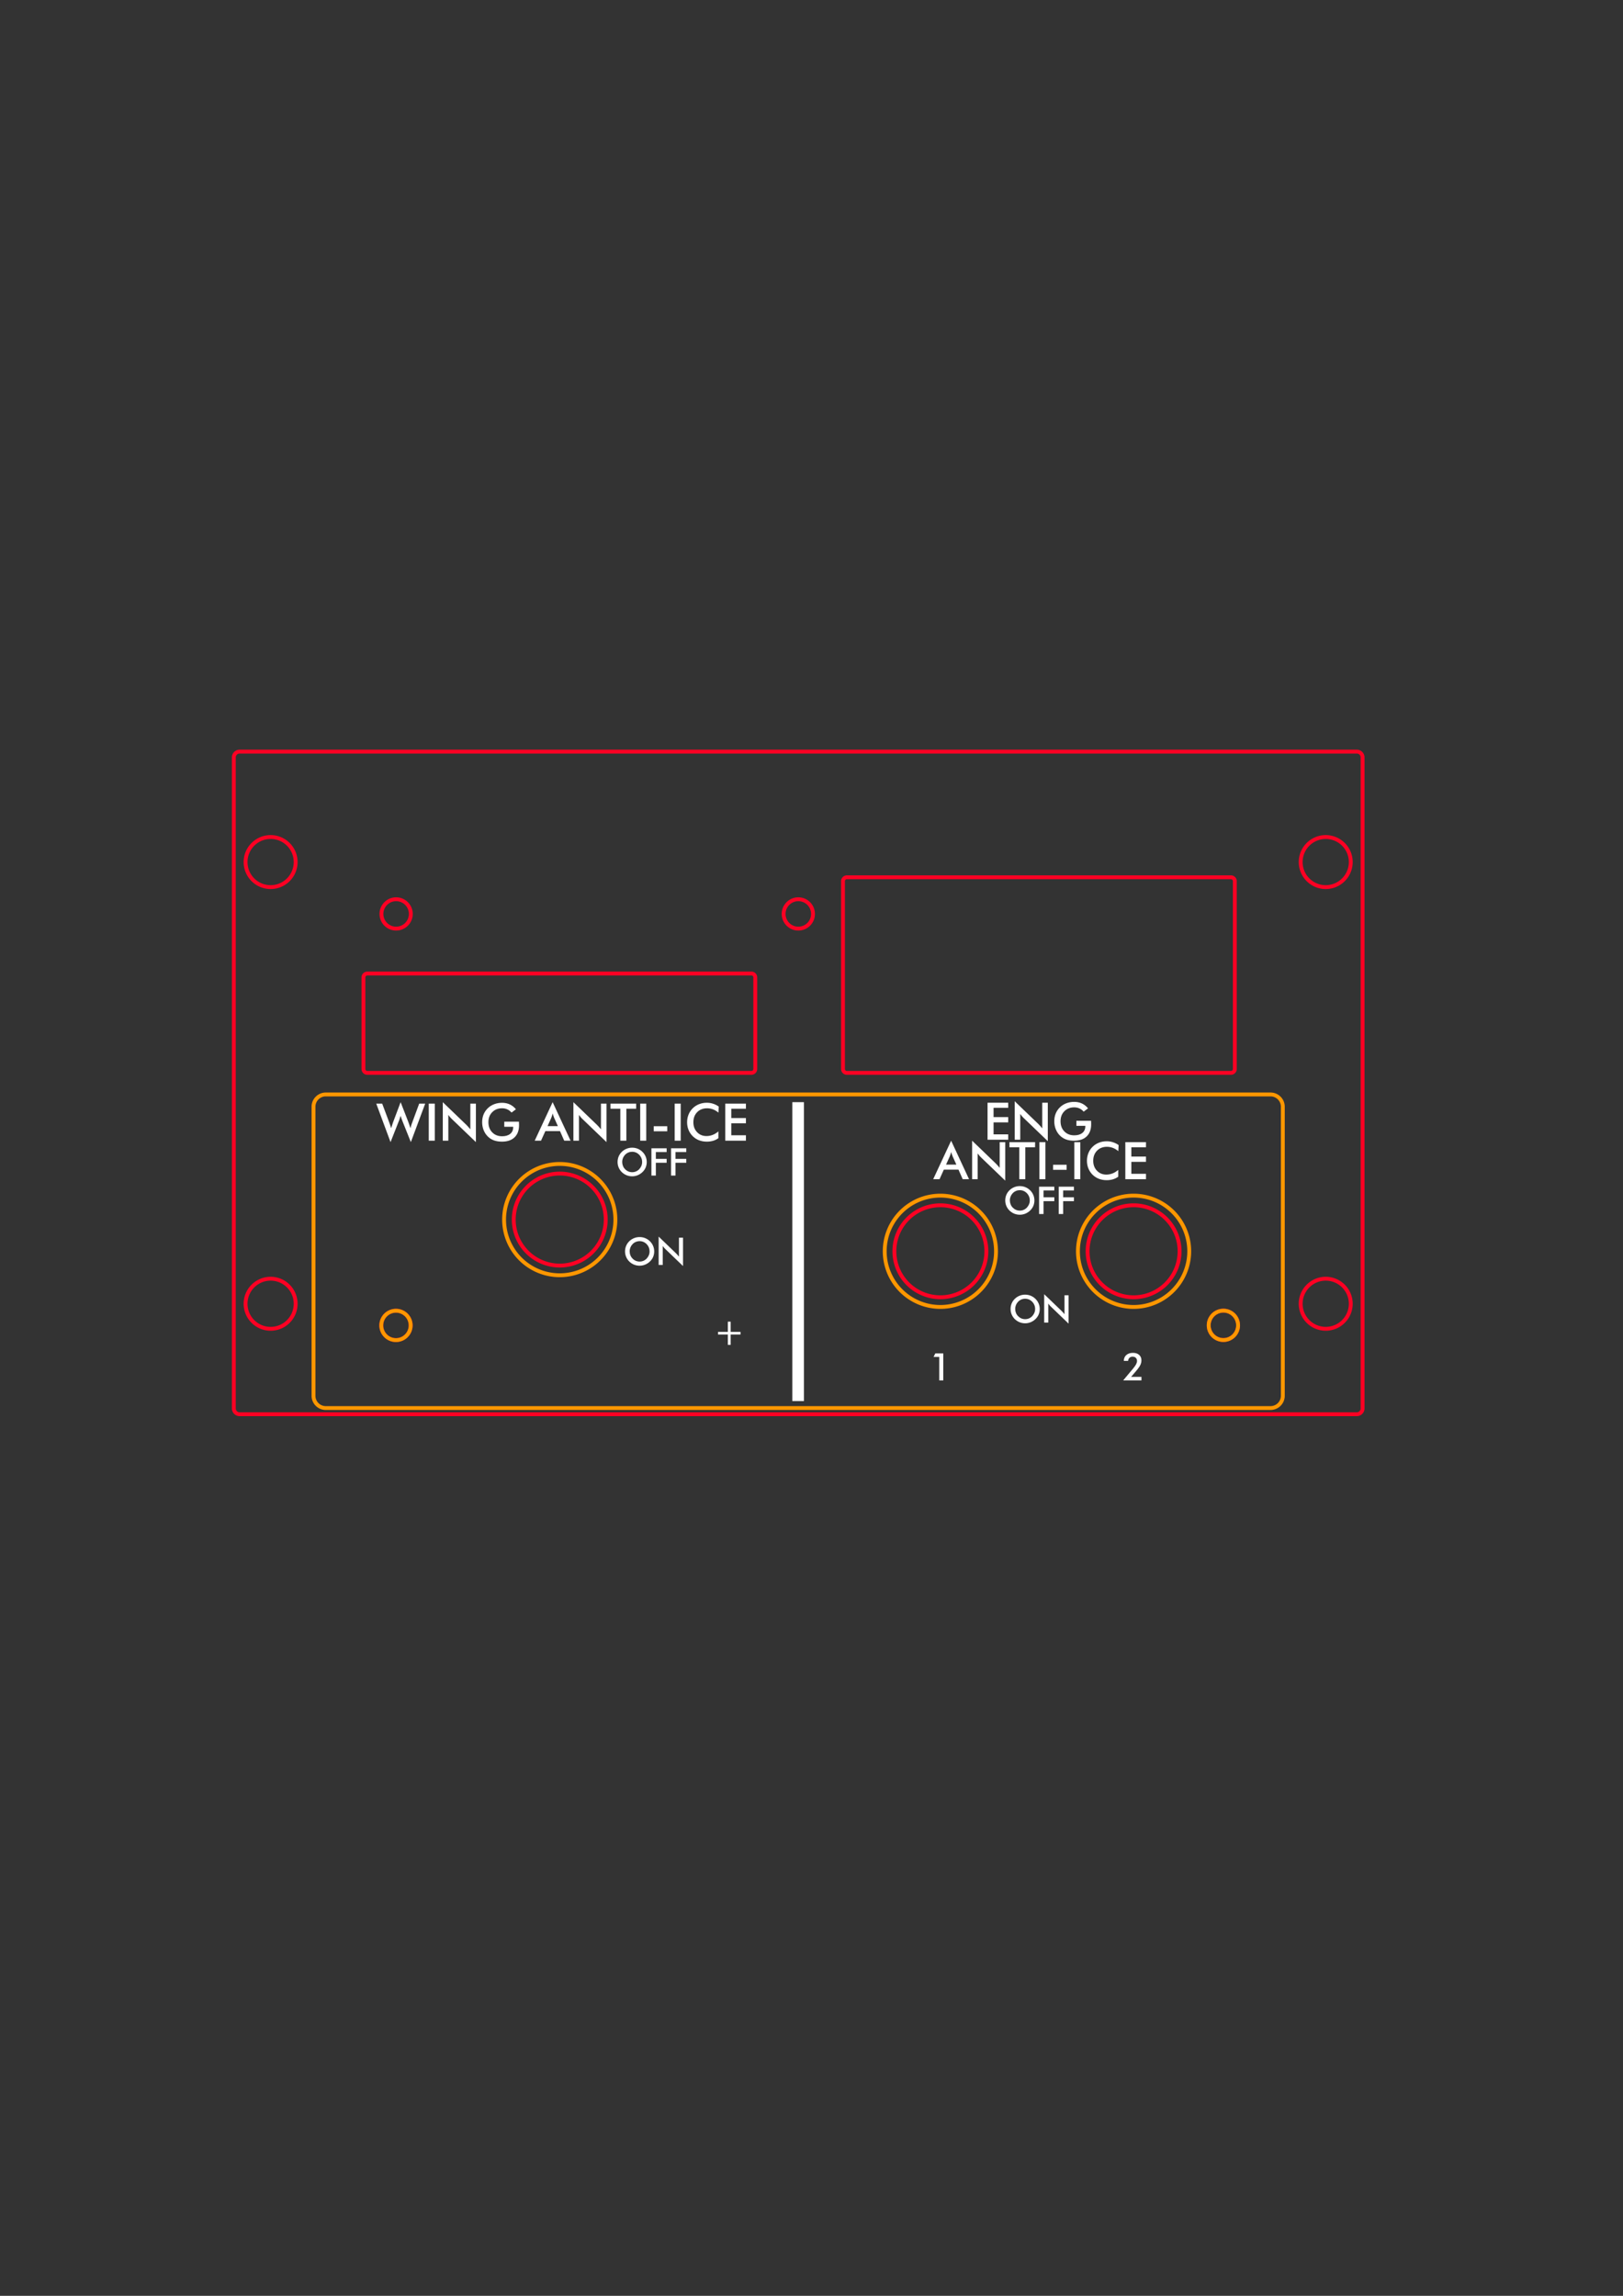 <?xml version="1.0" encoding="UTF-8" standalone="no"?>
<!-- Created with Inkscape (http://www.inkscape.org/) -->

<svg
   width="210mm"
   height="297mm"
   viewBox="0 0 210 297"
   version="1.1"
   id="svg11552"
   xml:space="preserve"
   inkscape:version="1.3 (0e150ed6c4, 2023-07-21)"
   sodipodi:docname="OH_09_V2.svg"
   inkscape:export-filename=".\OH-09.pdf"
   inkscape:export-xdpi="96"
   inkscape:export-ydpi="96"
   xmlns:inkscape="http://www.inkscape.org/namespaces/inkscape"
   xmlns:sodipodi="http://sodipodi.sourceforge.net/DTD/sodipodi-0.dtd"
   xmlns="http://www.w3.org/2000/svg"
   xmlns:svg="http://www.w3.org/2000/svg"><rect x="0" y="0" width="210" height="297" fill="#333333" stroke="none"/><sodipodi:namedview
     id="namedview11554"
     pagecolor="#505050"
     bordercolor="#ffffff"
     borderopacity="1"
     inkscape:showpageshadow="0"
     inkscape:pageopacity="0"
     inkscape:pagecheckerboard="1"
     inkscape:deskcolor="#505050"
     inkscape:document-units="mm"
     showgrid="false"
     inkscape:zoom="1.4142136"
     inkscape:cx="108.18734"
     inkscape:cy="558.96792"
     inkscape:current-layer="layer1"
     showguides="true"><sodipodi:guide
       position="103.27,199.768"
       orientation="1,0"
       id="guide16430"
       inkscape:locked="false" /><sodipodi:guide
       position="40.564,137.44"
       orientation="1,0"
       id="guide16432"
       inkscape:locked="false" /><sodipodi:guide
       position="59.867,135.124"
       orientation="0,-1"
       id="guide16434"
       inkscape:locked="false" /><sodipodi:guide
       position="72.598,135.124"
       orientation="1,0"
       id="guide16436"
       inkscape:locked="false" /><sodipodi:guide
       position="134.512,135.124"
       orientation="1,0"
       id="guide19380"
       inkscape:locked="false" /><sodipodi:guide
       position="91.491,154.419"
       orientation="0,-1"
       id="guide19382"
       inkscape:locked="false" /><sodipodi:guide
       position="134.512,146.851"
       orientation="0,-1"
       id="guide20198"
       inkscape:locked="false" /><sodipodi:guide
       position="134.641,127.674"
       orientation="0,-1"
       id="guide21273"
       inkscape:locked="false" /><sodipodi:guide
       position="121.673,127.856"
       orientation="1,0"
       id="guide23695"
       inkscape:locked="false" /><sodipodi:guide
       position="146.673,127.774"
       orientation="1,0"
       id="guide23732"
       inkscape:locked="false" /><sodipodi:guide
       position="122.078,116.825"
       orientation="0,-1"
       id="guide23734"
       inkscape:locked="false" /></sodipodi:namedview><defs
     id="defs11549"><rect
       x="173.219"
       y="535.16"
       width="201.206"
       height="40.472"
       id="rect16372" /><rect
       x="173.219"
       y="535.16"
       width="201.206"
       height="40.472"
       id="rect16372-7" /><rect
       x="173.219"
       y="535.16"
       width="201.206"
       height="40.472"
       id="rect16372-0" /><rect
       x="173.219"
       y="535.16"
       width="201.206"
       height="40.472"
       id="rect16372-7-3" /><rect
       x="173.219"
       y="535.16"
       width="201.206"
       height="40.472"
       id="rect16372-7-3-6" /><rect
       x="173.219"
       y="535.16"
       width="201.206"
       height="40.472"
       id="rect16372-7-3-68" /><rect
       x="173.219"
       y="535.16"
       width="201.206"
       height="40.472"
       id="rect16372-7-3-9" /><rect
       x="173.219"
       y="535.16"
       width="201.206"
       height="40.472"
       id="rect16372-7-3-9-9" /><rect
       x="173.219"
       y="535.16"
       width="201.206"
       height="40.472"
       id="rect16372-7-3-6-7" /><rect
       x="173.219"
       y="535.16"
       width="201.206"
       height="40.472"
       id="rect16372-7-3-6-8" /><rect
       x="173.219"
       y="535.16"
       width="201.206"
       height="40.472"
       id="rect16372-7-3-6-8-6" /></defs><g
     inkscape:label="Layer 1"
     inkscape:groupmode="layer"
     id="layer1"
     style="display:inline"><g
       id="g1"
       transform="matrix(10,0,0,10,30.245,97.232)"
       style="display:inline;fill:none;stroke:#ff0023;stroke-width:0.05;stroke-dasharray:none;stroke-opacity:1"><path
         d="m 7.228,-4.286 a 0.075,0.075 -90 0 1 0.075,0.075 v 8.422 a 0.075,0.075 0 0 1 -0.075,0.075 h -14.455 a 0.075,0.075 90 0 1 -0.075,-0.075 v -8.422 a 0.075,0.075 -180 0 1 0.075,-0.075 z"
         transform="matrix(1,0,0,-1,7.303,4.286)"
         fill="#000000"
         stroke-linecap="round"
         stroke-linejoin="round"
         id="path1"
         style="fill:none;stroke:#ff0023;stroke-width:0.05;stroke-dasharray:none;stroke-opacity:1" /><path
         d="m -0.188,2.186 a 0.19,0.19 0 1 1 0.38,0 0.19,0.19 0 1 1 -0.38,0 z"
         transform="matrix(1,0,0,-1,7.303,4.286)"
         fill="#ffffff"
         stroke="#000000"
         stroke-width="0.001cm"
         stroke-linecap="round"
         stroke-linejoin="round"
         id="path2"
         style="fill:none;stroke:#ff0023;stroke-width:0.05;stroke-dasharray:none;stroke-opacity:1" /><path
         d="m 5.312,-3.136 a 0.19,0.19 0 1 1 0.38,0 0.19,0.19 0 1 1 -0.38,0 z"
         transform="matrix(1,0,0,-1,7.303,4.286)"
         fill="#ffffff"
         stroke="#000000"
         stroke-width="0.001cm"
         stroke-linecap="round"
         stroke-linejoin="round"
         id="path3"
         style="fill:none;stroke:#ff0023;stroke-width:0.05;stroke-dasharray:none;stroke-opacity:1" /><path
         d="m -5.392,2.186 a 0.19,0.19 0 1 1 0.38,0 0.19,0.19 0 1 1 -0.38,0 z"
         transform="matrix(1,0,0,-1,7.303,4.286)"
         fill="#ffffff"
         stroke="#000000"
         stroke-width="0.001cm"
         stroke-linecap="round"
         stroke-linejoin="round"
         id="path4"
         style="fill:none;stroke:#ff0023;stroke-width:0.05;stroke-dasharray:none;stroke-opacity:1" /><path
         d="m -5.394,-3.137 a 0.19,0.19 0 1 1 0.38,0 0.19,0.19 0 1 1 -0.38,0 z"
         transform="matrix(1,0,0,-1,7.303,4.286)"
         fill="#ffffff"
         stroke="#000000"
         stroke-width="0.001cm"
         stroke-linecap="round"
         stroke-linejoin="round"
         id="path5"
         style="fill:none;stroke:#ff0023;stroke-width:0.05;stroke-dasharray:none;stroke-opacity:1" /><path
         d="m -3.68,-1.768 a 0.595,0.595 0 1 1 1.19,0 0.595,0.595 0 1 1 -1.19,0 z"
         transform="matrix(1,0,0,-1,7.303,4.286)"
         fill="#ffffff"
         stroke="#000000"
         stroke-width="0.001cm"
         stroke-linecap="round"
         stroke-linejoin="round"
         id="path6"
         style="fill:none;stroke:#ff0023;stroke-width:0.05;stroke-dasharray:none;stroke-opacity:1" /><path
         d="M 0.58,0.18 V 2.61 a 0.05,0.05 -180 0 0 0.05,0.05 h 4.97 a 0.05,0.05 90 0 0 0.05,-0.05 V 0.18 a 0.05,0.05 0 0 0 -0.05,-0.05 h -4.97 a 0.05,0.05 -90 0 0 -0.05,0.05 z"
         transform="matrix(1,0,0,-1,7.303,4.286)"
         fill="#ffffff"
         stroke="#000000"
         stroke-width="0.001cm"
         stroke-linecap="round"
         stroke-linejoin="round"
         id="path7"
         style="fill:none;stroke:#ff0023;stroke-width:0.05;stroke-dasharray:none;stroke-opacity:1" /><path
         d="m -5.575,1.415 h 4.97 a 0.05,0.05 90 0 0 0.05,-0.05 v -1.185 a 0.05,0.05 0 0 0 -0.05,-0.05 h -4.97 a 0.05,0.05 -90 0 0 -0.05,0.05 v 1.185 a 0.05,0.05 -180 0 0 0.05,0.05 z"
         transform="matrix(1,0,0,-1,7.303,4.286)"
         fill="#ffffff"
         stroke="#000000"
         stroke-width="0.001cm"
         stroke-linecap="round"
         stroke-linejoin="round"
         id="path8"
         style="fill:none;stroke:#ff0023;stroke-width:0.05;stroke-dasharray:none;stroke-opacity:1" /><path
         d="m 1.245,-2.178 a 0.595,0.595 0 1 1 1.19,0 0.595,0.595 0 1 1 -1.19,0 z"
         transform="matrix(1,0,0,-1,7.303,4.286)"
         fill="#ffffff"
         stroke="#000000"
         stroke-width="0.001cm"
         stroke-linecap="round"
         stroke-linejoin="round"
         id="path9"
         style="fill:none;stroke:#ff0023;stroke-width:0.05;stroke-dasharray:none;stroke-opacity:1" /><path
         d="m 3.745,-2.178 a 0.595,0.595 0 1 1 1.19,0 0.595,0.595 0 1 1 -1.19,0 z"
         transform="matrix(1,0,0,-1,7.303,4.286)"
         fill="#ffffff"
         stroke="#000000"
         stroke-width="0.001cm"
         stroke-linecap="round"
         stroke-linejoin="round"
         id="path10"
         style="fill:none;stroke:#ff0023;stroke-width:0.05;stroke-dasharray:none;stroke-opacity:1" /><path
         d="m 6.502,-2.857 a 0.324,0.324 0 1 1 0.648,0 0.324,0.324 0 1 1 -0.648,0 z"
         transform="matrix(1,0,0,-1,7.303,4.286)"
         fill="#ffffff"
         stroke="#000000"
         stroke-width="0.001cm"
         stroke-linecap="round"
         stroke-linejoin="round"
         id="path11"
         style="fill:none;stroke:#ff0023;stroke-width:0.05;stroke-dasharray:none;stroke-opacity:1" /><path
         d="m -7.15,-2.857 a 0.324,0.324 0 1 1 0.648,0 0.324,0.324 0 1 1 -0.648,0 z"
         transform="matrix(1,0,0,-1,7.303,4.286)"
         fill="#ffffff"
         stroke="#000000"
         stroke-width="0.001cm"
         stroke-linecap="round"
         stroke-linejoin="round"
         id="path12"
         style="fill:none;stroke:#ff0023;stroke-width:0.05;stroke-dasharray:none;stroke-opacity:1" /><path
         d="m -7.15,2.857 a 0.324,0.324 0 1 1 0.648,0 0.324,0.324 0 1 1 -0.648,0 z"
         transform="matrix(1,0,0,-1,7.303,4.286)"
         fill="#ffffff"
         stroke="#000000"
         stroke-width="0.001cm"
         stroke-linecap="round"
         stroke-linejoin="round"
         id="path13"
         style="fill:none;stroke:#ff0023;stroke-width:0.05;stroke-dasharray:none;stroke-opacity:1" /><path
         d="m 6.502,2.857 a 0.324,0.324 0 1 1 0.648,0 0.324,0.324 0 1 1 -0.648,0 z"
         transform="matrix(1,0,0,-1,7.303,4.286)"
         fill="#ffffff"
         stroke="#000000"
         stroke-width="0.001cm"
         stroke-linecap="round"
         stroke-linejoin="round"
         id="path14"
         style="fill:none;stroke:#ff0023;stroke-width:0.05;stroke-dasharray:none;stroke-opacity:1" /></g><g
       id="g2"
       transform="matrix(10,0,0,10,40.564,141.594)"
       style="display:inline;fill:none;stroke:#ff9700;stroke-width:0.05;stroke-dasharray:none;stroke-opacity:1"><path
         d="m 6.271,-1.869 v 3.739 a 0.159,0.159 0 0 1 -0.159,0.159 H -6.112 a 0.159,0.159 90 0 1 -0.159,-0.159 v -3.739 a 0.159,0.159 -180 0 1 0.159,-0.159 H 6.112 a 0.159,0.159 -90 0 1 0.159,0.159 z"
         transform="matrix(1,0,0,-1,6.271,2.028)"
         fill="#000000"
         stroke-linecap="round"
         stroke-linejoin="round"
         id="path1-7"
         style="fill:none;stroke:#ff9700;stroke-width:0.05;stroke-dasharray:none;stroke-opacity:1" /><path
         d="m 5.312,-0.958 a 0.19,0.19 0 1 1 0.38,0 0.19,0.19 0 1 1 -0.38,0 z"
         transform="matrix(1,0,0,-1,6.271,2.028)"
         fill="#ffffff"
         stroke="#000000"
         stroke-width="0.001cm"
         stroke-linecap="round"
         stroke-linejoin="round"
         id="path2-5"
         style="fill:none;stroke:#ff9700;stroke-width:0.05;stroke-dasharray:none;stroke-opacity:1" /><path
         d="m -5.394,-0.959 a 0.19,0.19 0 1 1 0.38,0 0.19,0.19 0 1 1 -0.38,0 z"
         transform="matrix(1,0,0,-1,6.271,2.028)"
         fill="#ffffff"
         stroke="#000000"
         stroke-width="0.001cm"
         stroke-linecap="round"
         stroke-linejoin="round"
         id="path3-3"
         style="fill:none;stroke:#ff9700;stroke-width:0.05;stroke-dasharray:none;stroke-opacity:1" /><path
         d="m -3.805,0.41 a 0.72,0.72 0 1 1 1.44,0 0.72,0.72 0 1 1 -1.44,0 z"
         transform="matrix(1,0,0,-1,6.271,2.028)"
         fill="#ffffff"
         stroke="#000000"
         stroke-width="0.001cm"
         stroke-linecap="round"
         stroke-linejoin="round"
         id="path4-2"
         style="fill:none;stroke:#ff9700;stroke-width:0.05;stroke-dasharray:none;stroke-opacity:1" /><path
         d="m 1.12,0 a 0.72,0.72 0 1 1 1.44,0 0.72,0.72 0 1 1 -1.44,0 z"
         transform="matrix(1,0,0,-1,6.271,2.028)"
         fill="#ffffff"
         stroke="#000000"
         stroke-width="0.001cm"
         stroke-linecap="round"
         stroke-linejoin="round"
         id="path5-3"
         style="fill:none;stroke:#ff9700;stroke-width:0.05;stroke-dasharray:none;stroke-opacity:1" /><path
         d="m 3.62,0 a 0.72,0.72 0 1 1 1.44,0 0.72,0.72 0 1 1 -1.44,0 z"
         transform="matrix(1,0,0,-1,6.271,2.028)"
         fill="#ffffff"
         stroke="#000000"
         stroke-width="0.001cm"
         stroke-linecap="round"
         stroke-linejoin="round"
         id="path6-4"
         style="fill:none;stroke:#ff9700;stroke-width:0.05;stroke-dasharray:none;stroke-opacity:1" /></g></g><path
     id="path14987"
     style="font-size:25.333px;font-family:'Futura Md BT';-inkscape-font-specification:'Futura Md BT, Normal';text-align:center;letter-spacing:-0.31px;text-orientation:upright;white-space:pre;display:inline;fill:#ffffff;stroke:none;stroke-width:0.5"
     d="m 131.292,142.463 v 4.981 h 0.717 v -3.332 c 0.068,0.096 0.141,0.19 0.219,0.282 0.066,0.074 0.106,0.119 0.121,0.134 0.035,0.037 0.075,0.078 0.121,0.121 l 3.106,2.981 v -4.978 h -0.72 v 3.322 c -0.096,-0.122 -0.185,-0.228 -0.268,-0.318 l -0.252,-0.265 z m 7.684,0.082 c -0.351,0 -0.686,0.06 -1.005,0.18 -0.319,0.12 -0.597,0.297 -0.835,0.53 -0.236,0.231 -0.416,0.498 -0.54,0.801 -0.122,0.303 -0.183,0.637 -0.183,1.001 0,0.351 0.061,0.685 0.183,1.001 0.122,0.316 0.297,0.59 0.523,0.822 0.229,0.231 0.496,0.405 0.799,0.52 0.305,0.113 0.658,0.17 1.057,0.17 0.703,0 1.247,-0.187 1.633,-0.56 0.386,-0.373 0.579,-0.897 0.579,-1.571 l -0.01,-0.314 -0.003,-0.137 h -1.898 v 0.658 h 1.152 v 0.069 c 0,0.358 -0.128,0.641 -0.383,0.848 -0.253,0.207 -0.603,0.311 -1.051,0.311 -0.524,0 -0.95,-0.169 -1.28,-0.507 -0.327,-0.338 -0.491,-0.777 -0.491,-1.316 0,-0.532 0.165,-0.964 0.494,-1.296 0.332,-0.334 0.755,-0.501 1.27,-0.501 0.251,0 0.478,0.047 0.681,0.141 0.205,0.092 0.387,0.23 0.547,0.415 l 0.569,-0.428 c -0.236,-0.284 -0.503,-0.495 -0.802,-0.632 -0.297,-0.137 -0.633,-0.206 -1.008,-0.206 z m -87.139,0.037 -0.962,2.56 -0.023,0.062 c -0.083,0.236 -0.162,0.483 -0.239,0.743 l -0.108,-0.337 c -0.035,-0.111 -0.084,-0.251 -0.147,-0.419 l -0.906,-2.418 h -0.769 l 1.849,4.978 1.073,-2.72 c 0.035,-0.087 0.055,-0.14 0.062,-0.157 0.017,-0.055 0.035,-0.109 0.053,-0.164 l 0.111,-0.363 0.105,0.321 0.131,0.35 1.093,2.733 1.856,-4.978 H 54.239 l -0.9,2.438 c -0.031,0.081 -0.053,0.14 -0.066,0.177 -0.024,0.07 -0.05,0.151 -0.079,0.242 -0.039,0.118 -0.069,0.226 -0.088,0.324 l -0.121,-0.383 -0.134,-0.38 z m 5.455,5.2e-4 v 4.981 h 0.717 v -3.332 c 0.068,0.096 0.141,0.19 0.22,0.282 0.065,0.074 0.106,0.119 0.121,0.134 0.035,0.037 0.075,0.077 0.121,0.121 l 3.106,2.982 v -4.978 h -0.72 v 3.322 c -0.096,-0.122 -0.185,-0.228 -0.268,-0.317 l -0.252,-0.265 z m 14.214,0 -2.32,4.981 h 0.818 l 0.557,-1.234 h 1.898 l 0.543,1.234 h 0.822 z m 2.687,0 v 4.981 h 0.717 v -3.332 c 0.068,0.096 0.141,0.19 0.219,0.282 0.065,0.074 0.106,0.119 0.121,0.134 0.035,0.037 0.075,0.077 0.121,0.121 l 3.106,2.982 v -4.978 h -0.72 v 3.322 c -0.096,-0.122 -0.185,-0.228 -0.268,-0.317 l -0.252,-0.265 z m 28.327,0 v 38.669 h 1.5 v -38.669 z m 25.258,0.071 v 4.791 h 2.674 v -0.697 h -1.895 v -1.548 h 1.895 v -0.684 h -1.895 v -1.201 h 1.895 v -0.661 z m -36.325,0.004 c -0.356,0 -0.689,0.061 -0.998,0.183 -0.31,0.12 -0.583,0.297 -0.821,0.53 -0.236,0.233 -0.417,0.506 -0.544,0.818 -0.124,0.312 -0.187,0.642 -0.187,0.989 0,0.351 0.062,0.683 0.187,0.995 0.127,0.31 0.308,0.581 0.544,0.815 0.238,0.231 0.51,0.407 0.818,0.527 0.31,0.118 0.648,0.177 1.014,0.177 0.142,0 0.281,-0.01 0.416,-0.029 0.137,-0.02 0.266,-0.047 0.386,-0.082 0.247,-0.074 0.475,-0.186 0.684,-0.337 v -0.881 c -0.238,0.205 -0.485,0.357 -0.74,0.455 -0.135,0.052 -0.268,0.09 -0.399,0.114 -0.129,0.024 -0.265,0.036 -0.409,0.036 -0.484,0 -0.887,-0.167 -1.208,-0.501 -0.321,-0.336 -0.481,-0.764 -0.481,-1.283 0,-0.537 0.164,-0.972 0.491,-1.306 0.329,-0.336 0.756,-0.504 1.28,-0.504 0.137,0 0.27,0.012 0.396,0.036 0.129,0.024 0.254,0.059 0.376,0.105 0.247,0.094 0.48,0.234 0.7,0.422 l 0.043,-0.785 c -0.238,-0.168 -0.486,-0.291 -0.743,-0.369 -0.131,-0.044 -0.262,-0.075 -0.393,-0.095 -0.131,-0.02 -0.268,-0.029 -0.412,-0.029 z m -26.505,0.007 c -0.351,0 -0.687,0.06 -1.005,0.18 -0.319,0.12 -0.597,0.297 -0.835,0.53 -0.236,0.231 -0.416,0.499 -0.54,0.802 -0.122,0.303 -0.183,0.637 -0.183,1.001 0,0.351 0.061,0.685 0.183,1.001 0.122,0.316 0.297,0.59 0.524,0.821 0.229,0.231 0.495,0.405 0.798,0.52 0.305,0.113 0.658,0.171 1.057,0.171 0.703,0 1.247,-0.187 1.633,-0.56 0.386,-0.373 0.579,-0.897 0.579,-1.571 l -0.01,-0.314 -0.003,-0.137 h -1.899 v 0.658 H 66.4 v 0.069 c 0,0.358 -0.128,0.64 -0.383,0.847 -0.253,0.207 -0.603,0.311 -1.051,0.311 -0.524,0 -0.951,-0.169 -1.28,-0.507 -0.327,-0.338 -0.491,-0.777 -0.491,-1.316 0,-0.532 0.165,-0.964 0.495,-1.296 0.332,-0.334 0.755,-0.501 1.27,-0.501 0.251,0 0.478,0.047 0.681,0.141 0.205,0.092 0.387,0.23 0.547,0.415 l 0.569,-0.429 c -0.236,-0.284 -0.503,-0.494 -0.802,-0.631 -0.297,-0.137 -0.632,-0.206 -1.008,-0.206 z m -9.471,0.108 v 4.791 h 0.779 v -4.791 z m 23.514,0 v 0.661 h 1.273 v 4.13 h 0.779 v -4.13 h 1.267 v -0.661 z m 3.846,0 v 4.791 h 0.779 v -4.791 z m 4.46,0 v 4.791 h 0.779 v -4.791 z m 6.545,0 v 4.791 h 2.674 v -0.697 h -1.895 v -1.548 h 1.895 v -0.684 h -1.895 v -1.201 h 1.895 v -0.661 z m -22.329,1.273 0.091,0.304 0.088,0.239 0.491,1.093 h -1.335 l 0.491,-1.093 c 0.035,-0.081 0.064,-0.164 0.088,-0.249 0.017,-0.048 0.031,-0.094 0.042,-0.137 0.013,-0.044 0.028,-0.096 0.043,-0.157 z m 13.071,1.649 v 0.655 h 1.751 v -0.655 z m 38.483,1.872 -2.321,4.982 h 0.819 l 0.556,-1.234 h 1.899 l 0.543,1.234 h 0.822 z m 2.716,0 v 4.982 h 0.717 v -3.332 c 0.068,0.096 0.141,0.19 0.219,0.282 0.066,0.074 0.106,0.119 0.121,0.134 0.035,0.037 0.075,0.077 0.121,0.121 l 3.106,2.982 v -4.978 h -0.72 v 3.322 c -0.096,-0.122 -0.185,-0.228 -0.268,-0.317 l -0.252,-0.265 z m 17.406,0.075 c -0.356,0 -0.689,0.061 -0.998,0.183 -0.31,0.12 -0.584,0.297 -0.822,0.53 -0.236,0.233 -0.417,0.506 -0.543,0.818 -0.124,0.312 -0.187,0.642 -0.187,0.989 0,0.351 0.062,0.683 0.187,0.995 0.127,0.31 0.307,0.581 0.543,0.815 0.238,0.231 0.511,0.407 0.819,0.527 0.31,0.118 0.648,0.177 1.014,0.177 0.142,0 0.28,-0.01 0.415,-0.03 0.137,-0.02 0.267,-0.047 0.387,-0.082 0.247,-0.074 0.474,-0.186 0.684,-0.337 v -0.881 c -0.238,0.205 -0.484,0.357 -0.739,0.455 -0.135,0.052 -0.269,0.09 -0.399,0.114 -0.129,0.024 -0.265,0.036 -0.409,0.036 -0.484,0 -0.887,-0.167 -1.208,-0.501 -0.321,-0.336 -0.481,-0.764 -0.481,-1.283 0,-0.537 0.164,-0.972 0.491,-1.306 0.329,-0.336 0.756,-0.504 1.28,-0.504 0.137,0 0.269,0.012 0.396,0.036 0.129,0.024 0.255,0.059 0.377,0.104 0.247,0.094 0.48,0.235 0.7,0.422 l 0.042,-0.785 c -0.238,-0.168 -0.485,-0.291 -0.743,-0.369 -0.131,-0.044 -0.262,-0.075 -0.393,-0.095 -0.131,-0.02 -0.268,-0.029 -0.412,-0.029 z m -12.579,0.115 v 0.661 h 1.273 v 4.13 h 0.779 v -4.13 h 1.267 v -0.661 z m 3.874,0 v 4.791 h 0.779 v -4.791 z m 4.519,0 v 4.791 h 0.779 v -4.791 z m 6.603,0 v 4.791 h 2.674 v -0.697 h -1.895 v -1.548 h 1.895 v -0.684 h -1.895 v -1.201 h 1.895 v -0.661 z m -63.81,0.714 c -0.257,0 -0.5,0.047 -0.729,0.14 -0.228,0.092 -0.432,0.225 -0.612,0.4 -0.178,0.174 -0.314,0.373 -0.408,0.598 -0.093,0.225 -0.14,0.463 -0.14,0.714 0,0.251 0.047,0.489 0.142,0.714 0.095,0.225 0.231,0.425 0.408,0.598 0.177,0.172 0.38,0.305 0.61,0.4 0.232,0.093 0.475,0.14 0.729,0.14 0.249,0 0.488,-0.047 0.718,-0.142 0.232,-0.097 0.437,-0.232 0.618,-0.405 0.18,-0.174 0.317,-0.371 0.41,-0.591 0.093,-0.222 0.14,-0.46 0.14,-0.714 0,-0.249 -0.048,-0.486 -0.145,-0.712 -0.095,-0.225 -0.232,-0.425 -0.412,-0.6 -0.18,-0.177 -0.384,-0.311 -0.612,-0.403 -0.227,-0.092 -0.465,-0.137 -0.716,-0.137 z m 2.491,0.08 v 3.531 h 0.574 v -1.659 h 1.396 v -0.504 h -1.396 v -0.88 h 1.396 v -0.487 z m 2.54,0 v 3.531 h 0.574 v -1.659 h 1.396 v -0.504 h -1.396 v -0.88 h 1.396 v -0.487 z m -5.031,0.449 c 0.175,0 0.341,0.034 0.497,0.101 0.158,0.068 0.296,0.163 0.417,0.287 0.121,0.124 0.213,0.266 0.278,0.425 0.064,0.159 0.097,0.329 0.097,0.511 0,0.177 -0.034,0.347 -0.101,0.509 -0.068,0.161 -0.162,0.303 -0.282,0.427 -0.119,0.124 -0.256,0.218 -0.412,0.284 -0.154,0.066 -0.318,0.099 -0.492,0.099 -0.175,0 -0.342,-0.033 -0.499,-0.099 -0.158,-0.068 -0.296,-0.163 -0.415,-0.287 -0.064,-0.064 -0.119,-0.131 -0.164,-0.2 -0.045,-0.069 -0.084,-0.145 -0.116,-0.227 -0.064,-0.158 -0.097,-0.326 -0.097,-0.506 0,-0.095 0.008,-0.183 0.024,-0.265 0.016,-0.082 0.04,-0.164 0.072,-0.246 0.069,-0.164 0.162,-0.306 0.28,-0.427 0.124,-0.127 0.263,-0.223 0.417,-0.287 0.156,-0.066 0.322,-0.099 0.497,-0.099 z m 41.277,0.03 0.091,0.304 0.089,0.239 0.491,1.093 h -1.335 l 0.491,-1.093 c 0.035,-0.081 0.064,-0.164 0.088,-0.249 0.017,-0.048 0.031,-0.094 0.042,-0.137 0.013,-0.044 0.027,-0.096 0.042,-0.157 z m 13.187,1.65 v 0.655 h 1.751 v -0.655 z m -4.304,2.761 c -0.257,0 -0.5,0.047 -0.728,0.14 -0.228,0.092 -0.433,0.225 -0.613,0.4 -0.178,0.174 -0.314,0.373 -0.407,0.598 -0.093,0.225 -0.14,0.463 -0.14,0.714 0,0.251 0.047,0.489 0.142,0.714 0.095,0.225 0.231,0.424 0.408,0.598 0.177,0.172 0.38,0.306 0.61,0.401 0.232,0.093 0.474,0.14 0.728,0.14 0.249,0 0.489,-0.047 0.719,-0.142 0.232,-0.097 0.437,-0.232 0.617,-0.405 0.18,-0.174 0.317,-0.37 0.41,-0.591 0.093,-0.222 0.14,-0.46 0.14,-0.714 0,-0.249 -0.048,-0.486 -0.145,-0.711 -0.095,-0.225 -0.232,-0.425 -0.412,-0.6 -0.18,-0.177 -0.384,-0.311 -0.612,-0.403 -0.227,-0.092 -0.465,-0.137 -0.716,-0.137 z m 2.491,0.08 v 3.531 h 0.574 V 155.39 h 1.396 v -0.504 h -1.396 v -0.88 h 1.396 v -0.487 z m 2.539,0 v 3.531 h 0.574 V 155.39 h 1.396 v -0.504 h -1.396 v -0.88 h 1.396 v -0.487 z m -5.031,0.449 c 0.175,0 0.341,0.034 0.497,0.101 0.158,0.068 0.296,0.164 0.417,0.287 0.121,0.124 0.213,0.265 0.278,0.424 0.064,0.159 0.097,0.329 0.097,0.511 0,0.177 -0.034,0.347 -0.101,0.509 -0.068,0.161 -0.162,0.303 -0.282,0.427 -0.119,0.124 -0.256,0.219 -0.412,0.285 -0.154,0.066 -0.318,0.099 -0.492,0.099 -0.175,0 -0.342,-0.033 -0.499,-0.099 -0.158,-0.068 -0.296,-0.164 -0.415,-0.287 -0.064,-0.064 -0.119,-0.131 -0.164,-0.2 -0.045,-0.069 -0.084,-0.145 -0.116,-0.227 -0.064,-0.158 -0.097,-0.326 -0.097,-0.506 0,-0.095 0.008,-0.183 0.024,-0.265 0.016,-0.082 0.04,-0.164 0.072,-0.246 0.069,-0.164 0.162,-0.306 0.28,-0.427 0.124,-0.127 0.263,-0.222 0.417,-0.287 0.156,-0.066 0.322,-0.099 0.497,-0.099 z m -46.732,6.005 v 3.671 h 0.528 v -2.455 c 0.05,0.071 0.103,0.14 0.161,0.207 0.048,0.055 0.078,0.088 0.089,0.099 0.026,0.027 0.056,0.057 0.089,0.089 l 2.288,2.197 v -3.668 h -0.53 v 2.447 c -0.071,-0.09 -0.137,-0.168 -0.198,-0.234 l -0.186,-0.195 z m -2.462,0.06 c -0.257,0 -0.5,0.046 -0.728,0.14 -0.228,0.092 -0.432,0.225 -0.612,0.4 -0.178,0.174 -0.314,0.373 -0.408,0.598 -0.093,0.225 -0.14,0.463 -0.14,0.714 0,0.251 0.048,0.489 0.143,0.714 0.095,0.225 0.23,0.424 0.407,0.598 0.177,0.172 0.38,0.306 0.61,0.401 0.232,0.093 0.474,0.14 0.728,0.14 0.249,0 0.489,-0.048 0.719,-0.143 0.232,-0.097 0.437,-0.232 0.618,-0.405 0.18,-0.174 0.317,-0.37 0.41,-0.591 0.093,-0.222 0.14,-0.46 0.14,-0.714 0,-0.249 -0.048,-0.487 -0.145,-0.712 -0.095,-0.225 -0.232,-0.425 -0.412,-0.6 -0.18,-0.177 -0.385,-0.311 -0.613,-0.403 -0.227,-0.092 -0.465,-0.137 -0.716,-0.137 z m -0.033,0.528 c 0.011,-2.6e-4 0.022,0 0.033,0 0.175,0 0.341,0.034 0.497,0.101 0.158,0.068 0.296,0.163 0.417,0.287 0.121,0.124 0.213,0.265 0.278,0.424 0.064,0.159 0.096,0.33 0.096,0.512 0,0.177 -0.034,0.346 -0.101,0.508 -0.068,0.161 -0.162,0.303 -0.282,0.427 -0.119,0.124 -0.256,0.219 -0.412,0.285 -0.154,0.066 -0.318,0.099 -0.492,0.099 -0.175,0 -0.342,-0.033 -0.499,-0.099 -0.158,-0.068 -0.295,-0.163 -0.414,-0.287 -0.064,-0.064 -0.119,-0.131 -0.164,-0.201 -0.045,-0.069 -0.084,-0.144 -0.116,-0.226 -0.064,-0.158 -0.096,-0.326 -0.096,-0.506 0,-0.095 0.008,-0.184 0.024,-0.266 0.016,-0.082 0.04,-0.164 0.072,-0.246 0.069,-0.164 0.163,-0.306 0.28,-0.427 0.124,-0.127 0.263,-0.222 0.417,-0.287 0.146,-0.062 0.301,-0.095 0.464,-0.099 z m 52.38,6.862 v 3.67 h 0.528 v -2.455 c 0.05,0.071 0.104,0.14 0.162,0.207 0.048,0.055 0.078,0.087 0.089,0.099 0.026,0.027 0.056,0.057 0.089,0.089 l 2.288,2.197 v -3.668 h -0.53 v 2.448 c -0.071,-0.09 -0.137,-0.168 -0.198,-0.234 l -0.186,-0.195 z m -2.462,0.06 c -0.257,0 -0.5,0.047 -0.728,0.14 -0.228,0.092 -0.433,0.225 -0.613,0.4 -0.178,0.174 -0.314,0.373 -0.407,0.598 -0.093,0.225 -0.14,0.463 -0.14,0.714 0,0.251 0.047,0.489 0.142,0.714 0.095,0.225 0.231,0.424 0.408,0.598 0.177,0.172 0.38,0.306 0.61,0.401 0.232,0.093 0.474,0.14 0.728,0.14 0.249,0 0.489,-0.047 0.719,-0.142 0.232,-0.097 0.437,-0.232 0.617,-0.405 0.18,-0.174 0.317,-0.37 0.41,-0.591 0.093,-0.222 0.14,-0.46 0.14,-0.714 0,-0.249 -0.048,-0.486 -0.145,-0.711 -0.095,-0.225 -0.232,-0.425 -0.412,-0.6 -0.18,-0.177 -0.384,-0.311 -0.612,-0.403 -0.227,-0.092 -0.465,-0.137 -0.716,-0.137 z m 0,0.528 c 0.175,0 0.341,0.034 0.497,0.101 0.158,0.068 0.297,0.164 0.418,0.287 0.121,0.124 0.213,0.265 0.277,0.424 0.064,0.159 0.097,0.329 0.097,0.511 0,0.177 -0.034,0.347 -0.101,0.509 -0.068,0.161 -0.162,0.303 -0.282,0.427 -0.119,0.124 -0.256,0.219 -0.412,0.285 -0.154,0.066 -0.318,0.099 -0.492,0.099 -0.175,0 -0.342,-0.033 -0.499,-0.099 -0.158,-0.068 -0.296,-0.164 -0.415,-0.287 -0.064,-0.064 -0.119,-0.131 -0.164,-0.2 -0.045,-0.069 -0.084,-0.145 -0.116,-0.227 -0.064,-0.158 -0.097,-0.326 -0.097,-0.506 0,-0.095 0.008,-0.183 0.024,-0.265 0.016,-0.082 0.04,-0.164 0.072,-0.246 0.069,-0.164 0.162,-0.306 0.28,-0.427 0.124,-0.127 0.263,-0.222 0.418,-0.287 0.156,-0.066 0.321,-0.099 0.497,-0.099 z m -38.468,2.965 v 1.326 h -1.275 v 0.339 h 1.275 v 1.337 h 0.361 v -1.337 h 1.276 v -0.339 h -1.276 v -1.326 z m 52.407,4.035 c -0.357,0 -0.642,0.096 -0.856,0.287 -0.212,0.19 -0.318,0.441 -0.318,0.754 h 0.552 c 0.015,-0.166 0.074,-0.298 0.179,-0.398 0.104,-0.1 0.236,-0.149 0.395,-0.149 0.182,0 0.324,0.051 0.427,0.152 0.103,0.1 0.155,0.237 0.155,0.412 0,0.121 -0.038,0.257 -0.114,0.408 -0.042,0.08 -0.091,0.162 -0.149,0.246 -0.056,0.084 -0.126,0.175 -0.21,0.275 l -1.319,1.579 h 2.366 v -0.458 h -1.343 l 0.449,-0.521 c 0.367,-0.418 0.606,-0.736 0.719,-0.955 0.114,-0.219 0.171,-0.437 0.171,-0.654 0,-0.304 -0.099,-0.543 -0.297,-0.716 -0.196,-0.175 -0.465,-0.263 -0.806,-0.263 z m -25.566,0.07 -0.222,0.453 h 0.731 v 3.043 h 0.523 v -3.496 z"
     inkscape:label="TXT" /></svg>
